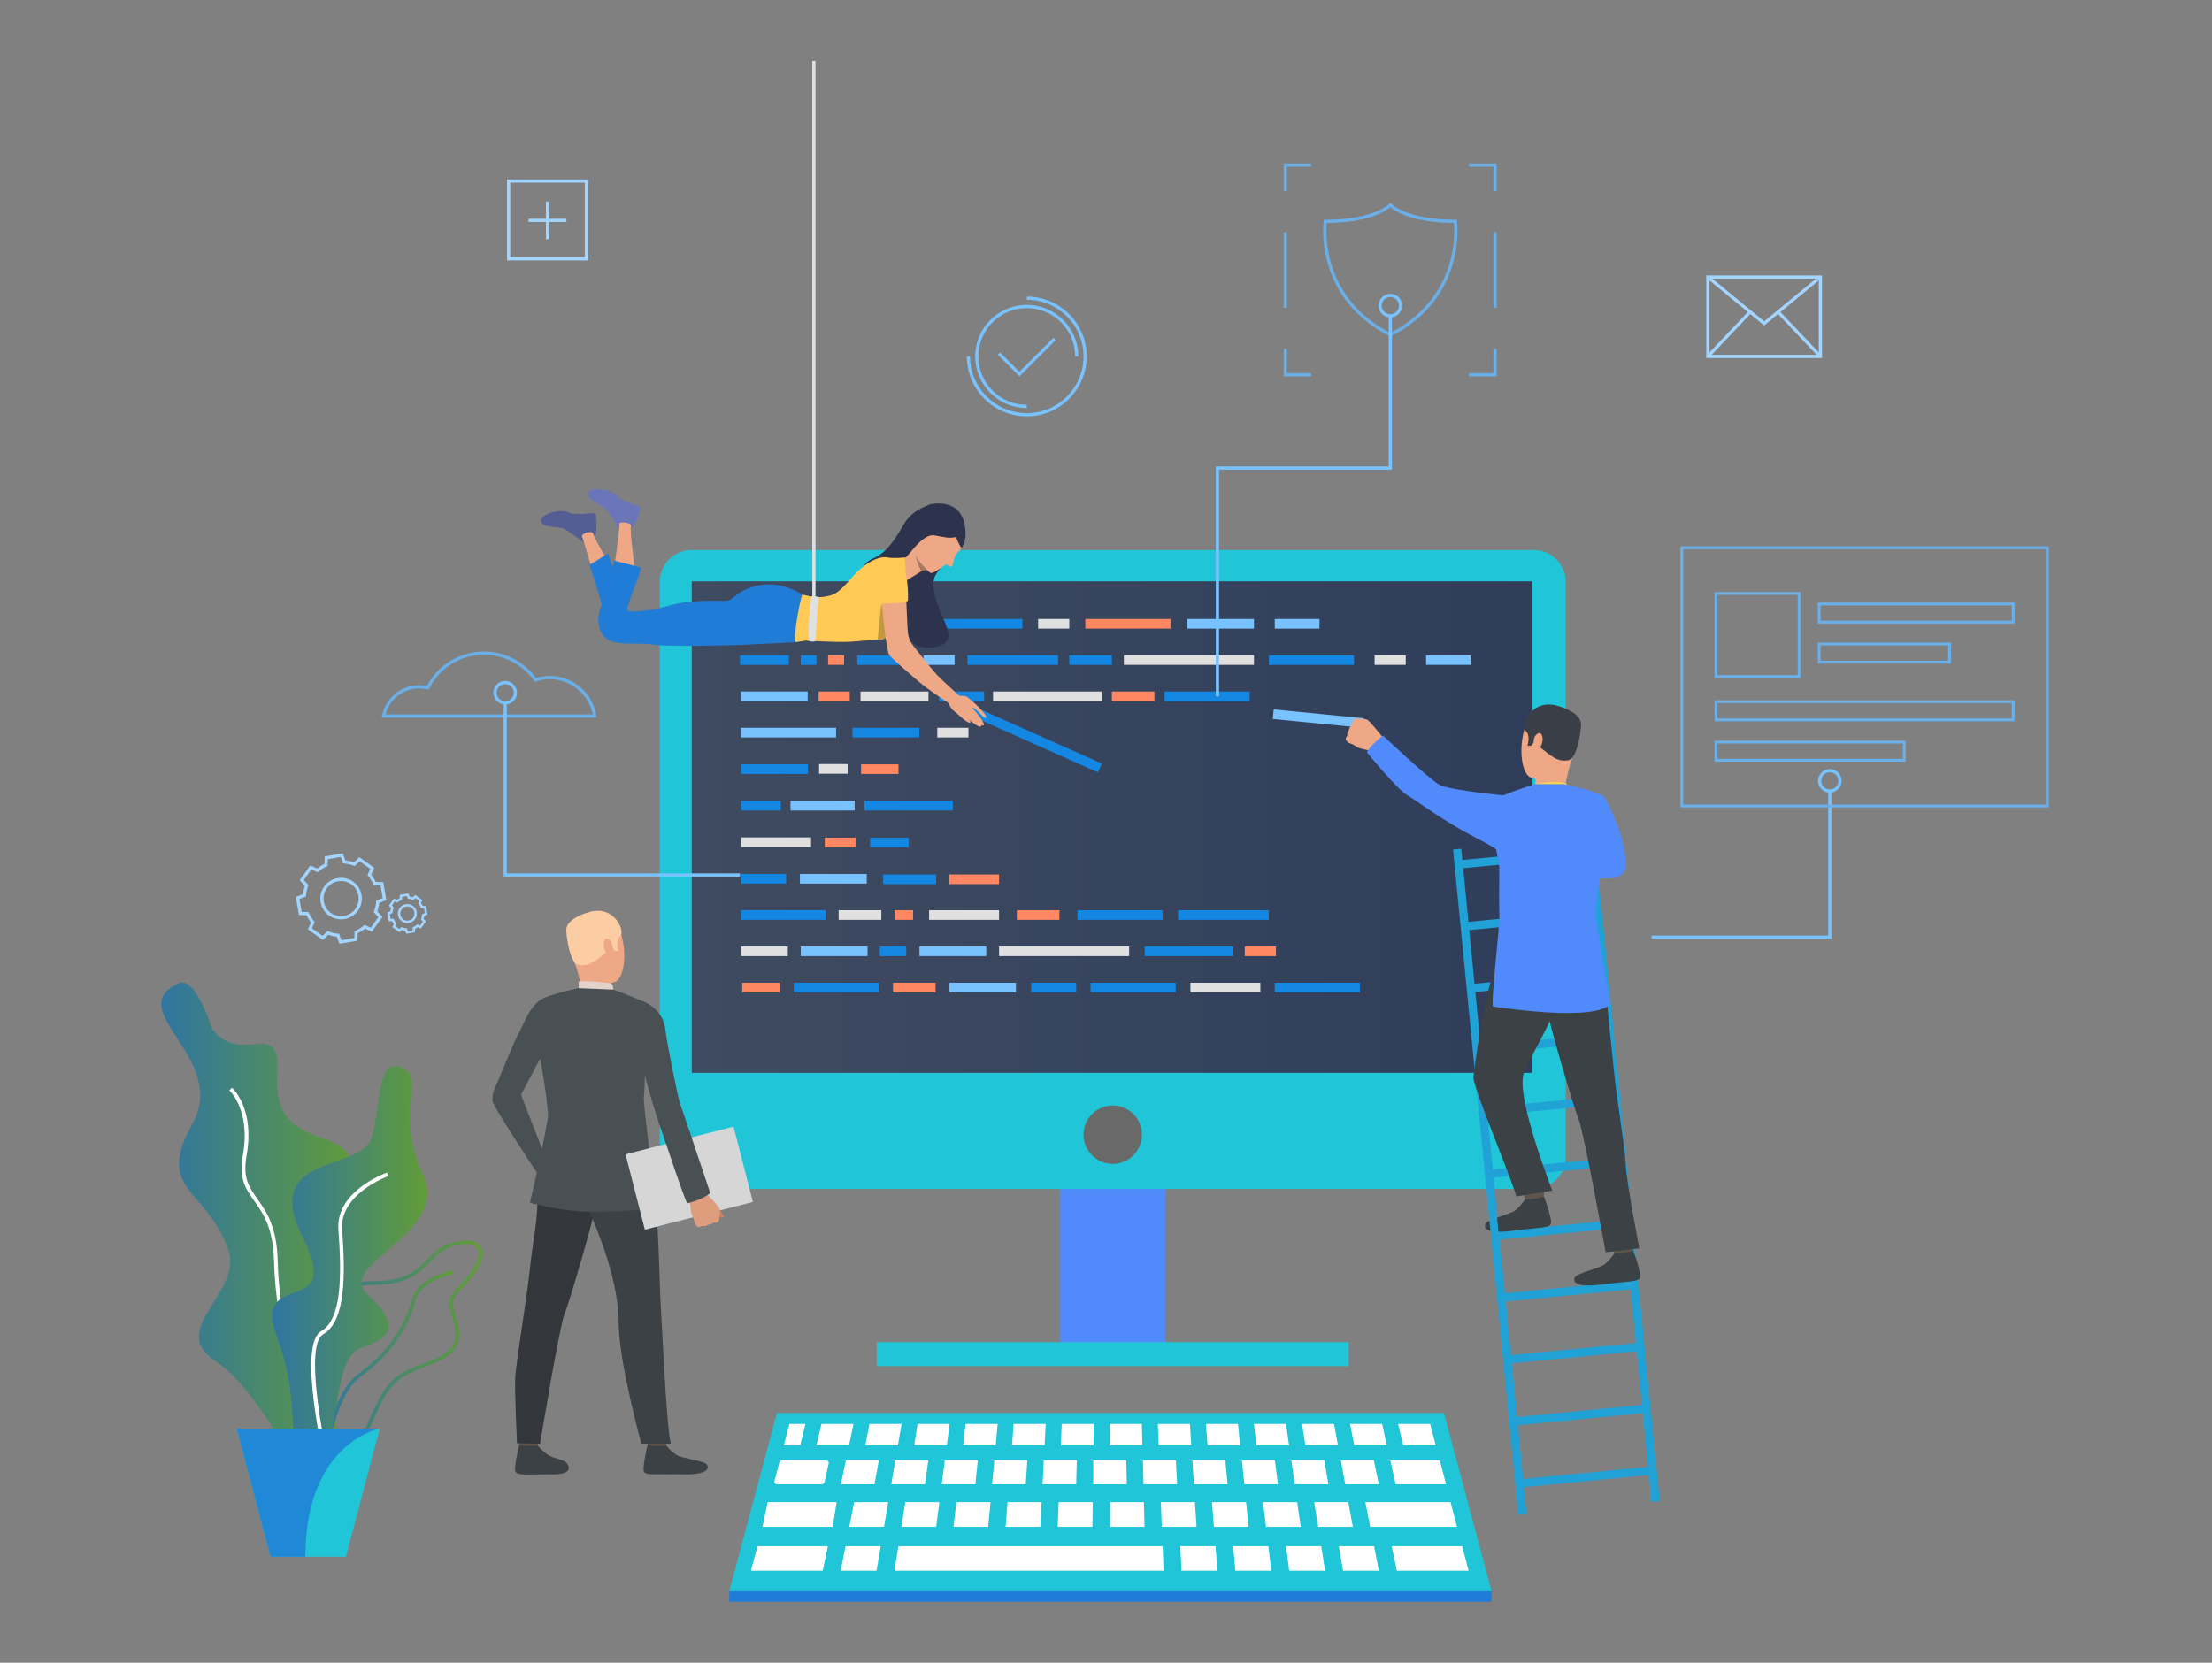 <?xml version="1.0" encoding="UTF-8" standalone="no"?>
<!DOCTYPE svg PUBLIC "-//W3C//DTD SVG 1.1//EN" "http://www.w3.org/Graphics/SVG/1.1/DTD/svg11.dtd">
<svg width="100%" height="100%" viewBox="0 0 665 500" version="1.1" xmlns="http://www.w3.org/2000/svg" xmlns:xlink="http://www.w3.org/1999/xlink" xml:space="preserve" xmlns:serif="http://www.serif.com/" style="fill-rule:evenodd;clip-rule:evenodd;stroke-linejoin:round;stroke-miterlimit:2;">
    <rect x="0" y="0" width="665" height="500" fill="#808080" stroke="none"/>
    <g>
        <path d="M53.652,295.669C58.735,293.237 63.794,309.419 63.794,309.419C72.434,320.835 84.507,305.647 83.327,322.713C81.261,352.574 117.699,332.103 100.888,363.279C84.077,394.456 115.731,380.908 105.285,406.046C94.838,431.185 108.378,461.167 92.66,448.847C92.66,448.847 78.819,418.495 64.545,409.104C50.272,399.715 73.097,388.573 68.631,375.818C62.144,357.293 46.516,358.021 57.784,338.113C69.053,318.206 36.374,303.932 53.652,295.669Z" style="fill:url(#_Linear1);"/>
        <path d="M97.637,437.424C90.823,432.633 82.85,399.239 82.374,379.351C82.129,369.162 79.118,364.918 76.461,361.173C73.921,357.594 71.728,354.502 73.006,347.403C75.448,333.839 69.028,327.982 68.962,327.925L69.706,327.078C69.991,327.328 76.677,333.367 74.115,347.604C72.921,354.235 74.889,357.01 77.38,360.521C79.995,364.206 83.249,368.791 83.501,379.323C84.01,400.669 92.163,432.197 98.285,436.502L97.637,437.424Z" style="fill:white;fill-rule:nonzero;"/>
        <path d="M133.102,376.126C131.852,376.809 130.804,377.904 129.593,379.173C126.565,382.344 122.797,386.29 113.25,386.335C108.496,386.357 105.833,386.978 104.617,388.344C103.286,389.839 103.577,392.43 103.979,396.015C104.13,397.368 104.302,398.902 104.407,400.57C105.053,410.827 99.175,417.993 98.924,418.293C95.505,422.364 91.633,430.468 93.252,435.097C93.881,436.896 95.32,438.035 97.528,438.481C105.235,440.039 107.363,435.218 110.888,427.229C111.534,425.765 112.203,424.25 112.962,422.646C117.045,414.025 120.855,412.531 126.622,410.269C128.005,409.725 129.574,409.109 131.286,408.34C138.573,405.064 137.258,400.567 135.867,395.807C135.667,395.125 135.469,394.446 135.296,393.774C134.419,390.348 136.149,388.582 138.339,386.348C139.915,384.74 141.7,382.919 143.112,379.968C143.852,378.421 144.461,376.319 143.168,375.093C141.465,373.479 137.137,373.923 133.102,376.126ZM100.187,439.898C99.307,439.898 98.352,439.798 97.305,439.586C94.679,439.056 92.958,437.67 92.188,435.469C90.351,430.216 94.606,421.683 98.061,417.57C98.118,417.501 103.899,410.436 103.283,400.643C103.179,399.001 103.009,397.481 102.859,396.141C102.424,392.265 102.11,389.465 103.775,387.595C105.242,385.945 108.074,385.232 113.244,385.208C122.313,385.165 125.897,381.412 128.779,378.395C130.002,377.113 131.158,375.903 132.562,375.137C137.081,372.67 141.867,372.308 143.943,374.275C144.929,375.209 145.762,377.04 144.128,380.454C142.636,383.573 140.7,385.55 139.144,387.136C137.051,389.271 135.668,390.683 136.389,393.494C136.558,394.155 136.752,394.821 136.948,395.49C138.346,400.271 139.93,405.69 131.748,409.368C130.011,410.148 128.429,410.77 127.033,411.317C121.321,413.559 117.873,414.912 113.981,423.128C113.228,424.719 112.562,426.227 111.919,427.684C108.85,434.639 106.528,439.898 100.187,439.898Z" style="fill:url(#_Linear2);"/>
        <path d="M97.427,446.404L96.302,446.345C96.357,445.288 97.776,420.368 107.783,413.074C118.76,405.073 122.221,396.475 123.869,390.703C125.812,383.902 135.697,382.084 136.117,382.01L136.313,383.119C136.217,383.137 126.701,384.89 124.953,391.012C123.259,396.943 119.705,405.779 108.446,413.985C98.869,420.965 97.44,446.15 97.427,446.404Z" style="fill:url(#_Linear3);"/>
        <path d="M120.304,320.817C113.193,318.379 114.67,332.085 111.665,342.228C108.66,352.369 78.235,346.651 91.006,372.047C103.777,397.443 74.855,380.54 83.494,402.701C92.132,424.863 84.244,448.564 93.635,442.535C103.026,436.507 98.911,408.6 108.677,405.284C118.443,401.968 120.037,398.1 110.367,389.085C100.698,380.07 135.705,371.121 127.065,352.918C118.426,334.715 128.521,323.634 120.304,320.817Z" style="fill:url(#_Linear4);"/>
        <path d="M97.992,441.474C97.098,437.68 89.46,404.293 96.586,400.257C102.869,396.7 102.713,382.865 101.733,369.801C100.866,358.236 115.719,352.831 116.352,352.606L116.729,353.669C116.582,353.721 102.055,359.012 102.857,369.717C103.864,383.133 103.972,397.37 97.142,401.237C91.73,404.302 96.712,431.135 99.089,441.215L97.992,441.474Z" style="fill:white;fill-rule:nonzero;"/>
        <path d="M114.159,429.585L104.005,468.106L81.314,468.106L71.16,429.585L114.159,429.585Z" style="fill:rgb(32,198,215);"/>
        <path d="M114.159,429.585C114.159,429.585 91.806,433.782 91.806,468.106L81.314,468.106L71.16,429.585L114.159,429.585Z" style="fill:rgb(32,137,215);"/>
        <path d="M550.593,282.293L496.514,282.293L496.514,281.327L549.627,281.327L549.627,237.697L550.593,237.697L550.593,282.293Z" style="fill:rgb(120,194,255);fill-rule:nonzero;"/>
        <path d="M516.315,203.015L540.448,203.015L540.448,178.883L516.315,178.883L516.315,203.015ZM541.311,203.877L515.455,203.877L515.455,178.021L541.311,178.021L541.311,203.877Z" style="fill:rgb(106,175,232);fill-rule:nonzero;"/>
        <path d="M547.344,186.64L604.801,186.64L604.801,182.043L547.344,182.043L547.344,186.64ZM605.662,187.501L546.481,187.501L546.481,181.181L605.662,181.181L605.662,187.501Z" style="fill:rgb(106,175,232);fill-rule:nonzero;"/>
        <path d="M516.315,216.033L604.801,216.033L604.801,211.436L516.315,211.436L516.315,216.033ZM605.662,216.895L515.455,216.895L515.455,210.574L605.662,210.574L605.662,216.895Z" style="fill:rgb(106,175,232);fill-rule:nonzero;"/>
        <path d="M516.315,228.171L572.051,228.171L572.051,223.574L516.315,223.574L516.315,228.171ZM572.912,229.032L515.455,229.032L515.455,222.712L572.912,222.712L572.912,229.032Z" style="fill:rgb(106,175,232);fill-rule:nonzero;"/>
        <path d="M547.344,198.696L585.696,198.696L585.696,194.1L547.344,194.1L547.344,198.696ZM586.558,199.558L546.481,199.558L546.481,193.238L586.558,193.238L586.558,199.558Z" style="fill:rgb(106,175,232);fill-rule:nonzero;"/>
        <path d="M506.046,241.916L615.071,241.916L615.071,165.138L506.046,165.138L506.046,241.916ZM615.933,242.777L505.185,242.777L505.185,164.276L615.933,164.276L615.933,242.777Z" style="fill:rgb(106,175,232);fill-rule:nonzero;"/>
        <path d="M550.11,232.22C548.687,232.22 547.529,233.377 547.529,234.801C547.529,236.224 548.687,237.381 550.11,237.381C551.533,237.381 552.69,236.224 552.69,234.801C552.69,233.377 551.533,232.22 550.11,232.22ZM550.11,238.347C548.155,238.347 546.563,236.756 546.563,234.801C546.563,232.845 548.155,231.254 550.11,231.254C552.065,231.254 553.656,232.845 553.656,234.801C553.656,236.756 552.065,238.347 550.11,238.347Z" style="fill:rgb(120,194,255);fill-rule:nonzero;"/>
        <path d="M115.929,214.826L178.204,214.826C176.991,208.746 171.53,204.228 165.275,204.228C163.855,204.228 162.459,204.453 161.122,204.897L160.782,205.01L160.575,204.717C157.12,199.814 151.485,196.887 145.502,196.887C138.491,196.887 132.181,200.78 129.035,207.046L128.862,207.391L128.487,207.298C127.683,207.1 126.852,206.999 126.017,206.999C121.243,206.999 117.091,210.256 115.929,214.826ZM179.344,215.792L114.739,215.792L114.851,215.217C115.889,209.895 120.584,206.033 126.017,206.033C126.801,206.033 127.583,206.114 128.345,206.275C131.711,199.878 138.25,195.921 145.502,195.921C151.681,195.921 157.506,198.887 161.157,203.873C162.489,203.468 163.872,203.263 165.275,203.263C172.306,203.263 178.186,208.298 179.257,215.235L179.344,215.792Z" style="fill:rgb(106,175,232);fill-rule:nonzero;"/>
        <path d="M434.09,424.91L233.579,424.91L219.238,478.508L448.431,478.508L434.09,424.91Z" style="fill:rgb(32,198,215);"/>
        <path d="M235.158,439.145L248.278,439.145C248.826,439.145 249.239,439.57 249.137,440.03L247.867,445.737C247.788,446.09 247.427,446.345 247.007,446.345L233.663,446.345C233.103,446.345 232.687,445.902 232.81,445.436L234.304,439.729C234.394,439.387 234.749,439.145 235.158,439.145Z" style="fill:white;fill-rule:nonzero;"/>
        <path d="M254.293,439.145L264.212,439.145L262.892,446.345L252.785,446.345L254.293,439.145Z" style="fill:white;fill-rule:nonzero;"/>
        <path d="M269.171,439.145L279.089,439.145L278.051,446.345L267.943,446.354L269.171,439.145Z" style="fill:white;fill-rule:nonzero;"/>
        <path d="M284.048,439.145L293.966,439.145L293.212,446.345L283.105,446.345L284.048,439.145Z" style="fill:white;fill-rule:nonzero;"/>
        <path d="M298.925,439.145L308.844,439.145L308.372,446.345L298.265,446.345L298.925,439.145Z" style="fill:white;fill-rule:nonzero;"/>
        <path d="M313.802,439.145L323.721,439.145L323.532,446.345L313.425,446.354L313.802,439.145Z" style="fill:white;fill-rule:nonzero;"/>
        <path d="M432.854,439.145L417.977,439.145L419.579,446.345L434.739,446.345L432.854,439.145Z" style="fill:white;fill-rule:nonzero;"/>
        <path d="M413.018,439.145L403.099,439.145L404.419,446.345L414.526,446.345L413.018,439.145Z" style="fill:white;fill-rule:nonzero;"/>
        <path d="M398.14,439.145L388.223,439.145L389.26,446.345L399.367,446.354L398.14,439.145Z" style="fill:white;fill-rule:nonzero;"/>
        <path d="M383.264,439.145L373.345,439.145L374.099,446.345L384.206,446.345L383.264,439.145Z" style="fill:white;fill-rule:nonzero;"/>
        <path d="M368.386,439.145L358.468,439.145L358.939,446.345L369.045,446.345L368.386,439.145Z" style="fill:white;fill-rule:nonzero;"/>
        <path d="M353.508,439.145L343.59,439.145L343.778,446.345L353.886,446.354L353.508,439.145Z" style="fill:white;fill-rule:nonzero;"/>
        <path d="M328.68,439.145L338.598,439.145L338.763,446.345L328.68,446.345L328.68,439.145Z" style="fill:white;fill-rule:nonzero;"/>
        <path d="M230.794,451.709L251.519,451.709L250.339,459.136L229.221,459.136L230.794,451.709Z" style="fill:white;fill-rule:nonzero;"/>
        <path d="M436.09,451.709L410.472,451.709L411.931,459.136L438.035,459.136L436.09,451.709Z" style="fill:white;fill-rule:nonzero;"/>
        <path d="M405.348,451.709L395.101,451.709L396.268,459.136L406.71,459.136L405.348,451.709Z" style="fill:white;fill-rule:nonzero;"/>
        <path d="M389.978,451.709L379.729,451.709L380.605,459.136L391.047,459.136L389.978,451.709Z" style="fill:white;fill-rule:nonzero;"/>
        <path d="M374.606,451.709L364.358,451.709L364.942,459.136L375.384,459.136L374.606,451.709Z" style="fill:white;fill-rule:nonzero;"/>
        <path d="M359.235,451.709L348.988,451.709L349.28,459.136L359.722,459.136L359.235,451.709Z" style="fill:white;fill-rule:nonzero;"/>
        <path d="M227.698,464.947L248.886,464.947L247.34,472.324L225.766,472.324L227.698,464.947Z" style="fill:white;fill-rule:nonzero;"/>
        <path d="M254.183,464.947L264.777,464.947L263.521,472.324L252.734,472.324L254.183,464.947Z" style="fill:white;fill-rule:nonzero;"/>
        <path d="M270.075,464.947L349.523,464.947L349.819,472.324L268.915,472.324L270.075,464.947Z" style="fill:white;fill-rule:nonzero;"/>
        <path d="M354.827,464.947L365.421,464.947L366.001,472.324L355.214,472.324L354.827,464.947Z" style="fill:white;fill-rule:nonzero;"/>
        <path d="M370.718,464.947L381.312,464.947L382.182,472.324L371.394,472.324L370.718,464.947Z" style="fill:white;fill-rule:nonzero;"/>
        <path d="M386.609,464.947L397.203,464.947L398.362,472.324L387.576,472.324L386.609,464.947Z" style="fill:white;fill-rule:nonzero;"/>
        <path d="M402.5,464.947L413.094,464.947L414.544,472.324L403.756,472.324L402.5,464.947Z" style="fill:white;fill-rule:nonzero;"/>
        <path d="M418.392,464.947L439.579,464.947L441.512,472.324L419.937,472.324L418.392,464.947Z" style="fill:white;fill-rule:nonzero;"/>
        <path d="M343.886,451.709L333.722,451.709L333.722,459.136L344.081,459.136L343.886,451.709Z" style="fill:white;fill-rule:nonzero;"/>
        <path d="M328.515,451.709L318.268,451.709L317.976,459.136L328.417,459.136L328.515,451.709Z" style="fill:white;fill-rule:nonzero;"/>
        <path d="M313.144,451.709L302.897,451.709L302.313,459.136L312.755,459.136L313.144,451.709Z" style="fill:white;fill-rule:nonzero;"/>
        <path d="M297.773,451.709L287.526,451.709L286.65,459.136L297.092,459.136L297.773,451.709Z" style="fill:white;fill-rule:nonzero;"/>
        <path d="M282.402,451.709L272.155,451.709L270.988,459.136L281.43,459.136L282.402,451.709Z" style="fill:white;fill-rule:nonzero;"/>
        <path d="M267.032,451.709L256.784,451.709L255.325,459.136L265.767,459.136L267.032,451.709Z" style="fill:white;fill-rule:nonzero;"/>
        <path d="M235.642,434.62L237.326,428.192L242.142,428.192L240.57,434.62L235.642,434.62Z" style="fill:white;fill-rule:nonzero;"/>
        <path d="M246.958,428.192L256.588,428.192L255.242,434.62L245.442,434.62L246.958,428.192Z" style="fill:white;fill-rule:nonzero;"/>
        <path d="M261.403,428.192L271.036,428.192L269.941,434.62L260.14,434.62L261.403,428.192Z" style="fill:white;fill-rule:nonzero;"/>
        <path d="M275.851,428.192L285.482,428.192L284.641,434.62L274.841,434.62L275.851,428.192Z" style="fill:white;fill-rule:nonzero;"/>
        <path d="M290.298,428.192L299.93,428.192L299.34,434.62L289.54,434.62L290.298,428.192Z" style="fill:white;fill-rule:nonzero;"/>
        <path d="M304.745,428.192L314.376,428.192L314.039,434.62L304.24,434.62L304.745,428.192Z" style="fill:white;fill-rule:nonzero;"/>
        <path d="M319.191,428.192L328.823,428.192L328.739,434.62L318.939,434.62L319.191,428.192Z" style="fill:white;fill-rule:nonzero;"/>
        <path d="M333.639,428.192L343.27,428.192L343.438,434.62L333.639,434.62L333.639,428.192Z" style="fill:white;fill-rule:nonzero;"/>
        <path d="M348.085,428.192L357.718,428.192L358.138,434.62L348.339,434.62L348.085,428.192Z" style="fill:white;fill-rule:nonzero;"/>
        <path d="M362.532,428.192L372.164,428.192L372.838,434.62L363.038,434.62L362.532,428.192Z" style="fill:white;fill-rule:nonzero;"/>
        <path d="M376.979,428.192L386.61,428.192L387.536,434.62L377.738,434.62L376.979,428.192Z" style="fill:white;fill-rule:nonzero;"/>
        <path d="M391.427,428.192L401.058,428.192L402.236,434.62L392.437,434.62L391.427,428.192Z" style="fill:white;fill-rule:nonzero;"/>
        <path d="M405.873,428.192L415.505,428.192L416.936,434.62L407.137,434.62L405.873,428.192Z" style="fill:white;fill-rule:nonzero;"/>
        <path d="M420.32,428.192L429.951,428.192L431.636,434.62L421.835,434.62L420.32,428.192Z" style="fill:white;fill-rule:nonzero;"/>
        <rect x="219.238" y="478.508" width="229.193" height="3.163" style="fill:rgb(32,124,215);"/>
        <rect x="318.749" y="311.393" width="31.543" height="95.805" style="fill:rgb(81,138,250);fill-rule:nonzero;"/>
        <path d="M207.922,357.543L461.119,357.543C466.413,357.543 470.706,353.251 470.706,347.956L470.706,174.987C470.706,169.692 466.413,165.4 461.119,165.4L207.922,165.4C202.627,165.4 198.335,169.692 198.335,174.987L198.335,347.956C198.335,353.251 202.627,357.543 207.922,357.543Z" style="fill:rgb(32,198,215);"/>
        <rect x="207.963" y="174.811" width="252.632" height="147.807" style="fill:url(#_Linear5);"/>
        <path d="M325.735,341.21C325.735,346.063 329.668,349.997 334.521,349.997C339.373,349.997 343.307,346.063 343.307,341.21C343.307,336.358 339.373,332.425 334.521,332.425C329.668,332.425 325.735,336.358 325.735,341.21Z" style="fill:rgb(105,105,105);fill-rule:nonzero;"/>
        <rect x="263.567" y="403.582" width="141.906" height="7.232" style="fill:rgb(32,198,215);"/>
        <path d="M398.853,67.049C398.563,70.12 397.598,89.58 417.977,100.125C438.355,89.58 437.39,70.12 437.101,67.049C424.443,66.971 419.294,63.445 417.977,62.327C416.66,63.445 411.51,66.971 398.853,67.049ZM417.977,101.211L417.757,101.098C394.831,89.394 397.91,66.725 397.943,66.498L398.005,66.085L398.421,66.085C412.997,66.085 417.578,61.387 417.623,61.34L417.979,60.962L418.331,61.341C418.374,61.387 422.956,66.085 437.531,66.085L437.948,66.085L438.01,66.498C438.044,66.725 441.122,89.394 418.195,101.098L417.977,101.211Z" style="fill:rgb(106,175,232);fill-rule:nonzero;"/>
        <rect x="222.483" y="186.128" width="28.294" height="2.897" style="fill:rgb(224,224,224);fill-rule:nonzero;"/>
        <rect x="258.696" y="207.943" width="20.429" height="2.897" style="fill:rgb(224,224,224);fill-rule:nonzero;"/>
        <rect x="282.307" y="207.943" width="13.556" height="2.897" style="fill:rgb(20,135,227);fill-rule:nonzero;"/>
        <rect x="310.003" y="295.523" width="13.556" height="2.898" style="fill:rgb(20,135,227);fill-rule:nonzero;"/>
        <rect x="222.804" y="262.802" width="13.556" height="2.896" style="fill:rgb(20,135,227);fill-rule:nonzero;"/>
        <rect x="298.542" y="207.943" width="32.73" height="2.897" style="fill:rgb(224,224,224);fill-rule:nonzero;"/>
        <rect x="222.804" y="251.814" width="21.032" height="2.896" style="fill:rgb(224,224,224);fill-rule:nonzero;"/>
        <rect x="279.317" y="273.709" width="21.032" height="2.897" style="fill:rgb(224,224,224);fill-rule:nonzero;"/>
        <rect x="357.877" y="295.523" width="21.032" height="2.898" style="fill:rgb(224,224,224);fill-rule:nonzero;"/>
        <rect x="252.122" y="273.709" width="12.839" height="2.897" style="fill:rgb(224,224,224);fill-rule:nonzero;"/>
        <rect x="222.804" y="273.709" width="25.438" height="2.897" style="fill:rgb(20,135,227);fill-rule:nonzero;"/>
        <rect x="222.804" y="284.616" width="14.03" height="2.898" style="fill:rgb(224,224,224);fill-rule:nonzero;"/>
        <rect x="256.282" y="186.128" width="20.086" height="2.897" style="fill:rgb(120,194,255);fill-rule:nonzero;"/>
        <rect x="256.282" y="218.85" width="20.086" height="2.898" style="fill:rgb(20,135,227);fill-rule:nonzero;"/>
        <rect x="246.239" y="229.758" width="8.582" height="2.897" style="fill:rgb(224,224,224);fill-rule:nonzero;"/>
        <rect x="237.657" y="240.826" width="19.276" height="2.897" style="fill:rgb(120,194,255);fill-rule:nonzero;"/>
        <rect x="259.846" y="240.826" width="26.613" height="2.897" style="fill:rgb(20,135,227);fill-rule:nonzero;"/>
        <rect x="344.123" y="284.616" width="26.611" height="2.898" style="fill:rgb(20,135,227);fill-rule:nonzero;"/>
        <rect x="222.804" y="229.838" width="20.086" height="2.897" style="fill:rgb(20,135,227);fill-rule:nonzero;"/>
        <rect x="222.804" y="240.826" width="11.918" height="2.897" style="fill:rgb(20,135,227);fill-rule:nonzero;"/>
        <rect x="258.867" y="229.838" width="11.244" height="2.897" style="fill:rgb(255,135,97);fill-rule:nonzero;"/>
        <rect x="223.141" y="295.523" width="11.244" height="2.898" style="fill:rgb(255,135,97);fill-rule:nonzero;"/>
        <rect x="222.724" y="207.943" width="20.086" height="2.897" style="fill:rgb(120,194,255);fill-rule:nonzero;"/>
        <rect x="240.487" y="262.802" width="20.086" height="2.896" style="fill:rgb(120,194,255);fill-rule:nonzero;"/>
        <rect x="240.734" y="284.616" width="20.086" height="2.898" style="fill:rgb(120,194,255);fill-rule:nonzero;"/>
        <rect x="276.416" y="284.616" width="20.086" height="2.898" style="fill:rgb(120,194,255);fill-rule:nonzero;"/>
        <rect x="222.724" y="218.85" width="28.632" height="2.898" style="fill:rgb(120,194,255);fill-rule:nonzero;"/>
        <rect x="356.897" y="186.128" width="20.086" height="2.897" style="fill:rgb(120,194,255);fill-rule:nonzero;"/>
        <rect x="285.343" y="295.523" width="20.087" height="2.898" style="fill:rgb(120,194,255);fill-rule:nonzero;"/>
        <rect x="383.232" y="186.128" width="13.446" height="2.897" style="fill:rgb(120,194,255);fill-rule:nonzero;"/>
        <rect x="428.723" y="197.036" width="13.445" height="2.896" style="fill:rgb(120,194,255);fill-rule:nonzero;"/>
        <rect x="281.775" y="186.128" width="25.591" height="2.897" style="fill:rgb(20,135,227);fill-rule:nonzero;"/>
        <rect x="383.232" y="295.523" width="25.591" height="2.898" style="fill:rgb(20,135,227);fill-rule:nonzero;"/>
        <rect x="238.63" y="295.523" width="25.59" height="2.898" style="fill:rgb(20,135,227);fill-rule:nonzero;"/>
        <rect x="381.484" y="197.036" width="25.59" height="2.896" style="fill:rgb(20,135,227);fill-rule:nonzero;"/>
        <rect x="350.099" y="207.943" width="25.59" height="2.897" style="fill:rgb(20,135,227);fill-rule:nonzero;"/>
        <rect x="327.862" y="295.523" width="25.59" height="2.898" style="fill:rgb(20,135,227);fill-rule:nonzero;"/>
        <rect x="323.924" y="273.709" width="25.591" height="2.897" style="fill:rgb(20,135,227);fill-rule:nonzero;"/>
        <rect x="268.98" y="273.709" width="5.517" height="2.897" style="fill:rgb(255,135,97);fill-rule:nonzero;"/>
        <path d="M409.689,218.865L382.64,216.204L382.923,213.32L409.973,215.981L409.689,218.865Z" style="fill:rgb(120,194,255);fill-rule:nonzero;"/>
        <rect x="326.293" y="186.128" width="25.59" height="2.897" style="fill:rgb(255,135,97);fill-rule:nonzero;"/>
        <path d="M330.077,232.25L290.442,214.577L291.626,211.933L331.26,229.605L330.077,232.25Z" style="fill:rgb(20,135,227);fill-rule:nonzero;"/>
        <rect x="285.343" y="262.963" width="15.006" height="2.896" style="fill:rgb(255,135,97);fill-rule:nonzero;"/>
        <rect x="312.098" y="186.128" width="9.366" height="2.897" style="fill:rgb(224,224,224);fill-rule:nonzero;"/>
        <rect x="281.775" y="218.85" width="9.368" height="2.898" style="fill:rgb(224,224,224);fill-rule:nonzero;"/>
        <rect x="413.246" y="197.036" width="9.367" height="2.896" style="fill:rgb(224,224,224);fill-rule:nonzero;"/>
        <rect x="222.483" y="197.036" width="14.654" height="2.896" style="fill:rgb(20,135,227);fill-rule:nonzero;"/>
        <rect x="261.583" y="251.895" width="11.57" height="2.896" style="fill:rgb(20,135,227);fill-rule:nonzero;"/>
        <rect x="240.734" y="197.036" width="4.732" height="2.896" style="fill:rgb(20,135,227);fill-rule:nonzero;"/>
        <rect x="337.873" y="197.036" width="39.11" height="2.896" style="fill:rgb(224,224,224);fill-rule:nonzero;"/>
        <rect x="300.349" y="284.616" width="39.109" height="2.898" style="fill:rgb(224,224,224);fill-rule:nonzero;"/>
        <rect x="248.942" y="197.036" width="4.829" height="2.896" style="fill:rgb(255,135,97);fill-rule:nonzero;"/>
        <rect x="321.464" y="197.036" width="12.797" height="2.896" style="fill:rgb(20,135,227);fill-rule:nonzero;"/>
        <rect x="334.261" y="207.943" width="12.795" height="2.897" style="fill:rgb(255,135,97);fill-rule:nonzero;"/>
        <rect x="305.7" y="273.709" width="12.795" height="2.897" style="fill:rgb(255,135,97);fill-rule:nonzero;"/>
        <rect x="268.465" y="295.523" width="12.796" height="2.898" style="fill:rgb(255,135,97);fill-rule:nonzero;"/>
        <rect x="290.853" y="197.036" width="27.224" height="2.896" style="fill:rgb(20,135,227);fill-rule:nonzero;"/>
        <rect x="354.198" y="273.709" width="27.225" height="2.897" style="fill:rgb(20,135,227);fill-rule:nonzero;"/>
        <rect x="265.512" y="262.963" width="15.905" height="2.896" style="fill:rgb(20,135,227);fill-rule:nonzero;"/>
        <rect x="264.489" y="284.616" width="7.953" height="2.898" style="fill:rgb(20,135,227);fill-rule:nonzero;"/>
        <rect x="277.623" y="197.036" width="9.367" height="2.896" style="fill:rgb(120,194,255);fill-rule:nonzero;"/>
        <rect x="374.226" y="284.616" width="9.366" height="2.898" style="fill:rgb(255,135,97);fill-rule:nonzero;"/>
        <rect x="246.094" y="207.943" width="9.366" height="2.897" style="fill:rgb(255,135,97);fill-rule:nonzero;"/>
        <rect x="247.961" y="251.895" width="9.367" height="2.896" style="fill:rgb(255,135,97);fill-rule:nonzero;"/>
        <rect x="257.73" y="197.036" width="16.32" height="2.896" style="fill:rgb(20,135,227);fill-rule:nonzero;"/>
        <path d="M222.483,263.594L151.397,263.594L151.397,211.363L152.363,211.363L152.363,262.629L222.483,262.629L222.483,263.594Z" style="fill:rgb(120,194,255);fill-rule:nonzero;"/>
        <path d="M366.484,209.391L365.519,209.391L365.519,140.261L417.494,140.261L417.494,94.967L418.46,94.967L418.46,141.227L366.484,141.227L366.484,209.391Z" style="fill:rgb(120,194,255);fill-rule:nonzero;"/>
        <path d="M218.897,306.826C218.894,306.824 218.89,306.823 218.885,306.824C218.937,306.848 218.944,306.85 218.897,306.826Z" style="fill:rgb(50,54,87);fill-rule:nonzero;"/>
        <path d="M449.933,113.168L441.646,113.168L441.646,112.203L448.968,112.203L448.968,104.889L449.933,104.889L449.933,113.168Z" style="fill:rgb(106,175,232);fill-rule:nonzero;"/>
        <path d="M394.213,113.168L385.927,113.168L385.927,104.889L386.892,104.889L386.892,112.203L394.213,112.203L394.213,113.168Z" style="fill:rgb(106,175,232);fill-rule:nonzero;"/>
        <path d="M386.896,57.452L385.93,57.452L385.93,49.165L394.21,49.165L394.21,50.131L386.896,50.131L386.896,57.452Z" style="fill:rgb(106,175,232);fill-rule:nonzero;"/>
        <path d="M449.933,57.449L448.968,57.449L448.968,50.135L441.646,50.135L441.646,49.169L449.933,49.169L449.933,57.449Z" style="fill:rgb(106,175,232);fill-rule:nonzero;"/>
        <rect x="448.968" y="69.822" width="0.965" height="22.694" style="fill:rgb(106,175,232);fill-rule:nonzero;"/>
        <rect x="385.927" y="69.822" width="0.965" height="22.694" style="fill:rgb(106,175,232);fill-rule:nonzero;"/>
        <path d="M151.88,205.719C150.457,205.719 149.299,206.876 149.299,208.299C149.299,209.723 150.457,210.88 151.88,210.88C153.303,210.88 154.46,209.723 154.46,208.299C154.46,206.876 153.303,205.719 151.88,205.719ZM151.88,211.846C149.924,211.846 148.333,210.255 148.333,208.299C148.333,206.344 149.924,204.752 151.88,204.752C153.835,204.752 155.426,206.344 155.426,208.299C155.426,210.255 153.835,211.846 151.88,211.846Z" style="fill:rgb(120,194,255);fill-rule:nonzero;"/>
        <path d="M417.977,89.323C416.553,89.323 415.396,90.48 415.396,91.904C415.396,93.327 416.553,94.484 417.977,94.484C419.399,94.484 420.557,93.327 420.557,91.904C420.557,90.48 419.399,89.323 417.977,89.323ZM417.977,95.45C416.021,95.45 414.43,93.859 414.43,91.904C414.43,89.948 416.021,88.357 417.977,88.357C419.932,88.357 421.522,89.948 421.522,91.904C421.522,93.859 419.932,95.45 417.977,95.45Z" style="fill:rgb(120,194,255);fill-rule:nonzero;"/>
        <path d="M153.394,77.339L175.808,77.339L175.808,54.925L153.394,54.925L153.394,77.339ZM176.773,78.305L152.428,78.305L152.428,53.959L176.773,53.959L176.773,78.305Z" style="fill:rgb(161,212,255);fill-rule:nonzero;"/>
        <rect x="164.118" y="60.595" width="0.965" height="11.347" style="fill:rgb(161,212,255);fill-rule:nonzero;"/>
        <rect x="158.927" y="65.786" width="11.347" height="0.965" style="fill:rgb(161,212,255);fill-rule:nonzero;"/>
        <path d="M513.931,106.705L546.797,106.705L546.797,83.795L513.931,83.795L513.931,106.705ZM547.763,107.671L512.965,107.671L512.965,82.83L547.763,82.83L547.763,107.671Z" style="fill:rgb(161,212,255);fill-rule:nonzero;"/>
        <path d="M530.363,97.876L513.14,83.686L513.754,82.94L530.363,96.625L546.973,82.94L547.586,83.686L530.363,97.876Z" style="fill:rgb(161,212,255);fill-rule:nonzero;"/>
        <path d="M546.93,107.521L534.439,94.353L535.141,93.688L547.631,106.856L546.93,107.521Z" style="fill:rgb(161,212,255);fill-rule:nonzero;"/>
        <path d="M513.797,107.521L513.097,106.856L525.586,93.688L526.286,94.353L513.797,107.521Z" style="fill:rgb(161,212,255);fill-rule:nonzero;"/>
        <path d="M122.468,272.579C121.799,272.579 121.141,272.892 120.724,273.477C120.393,273.941 120.263,274.508 120.358,275.07C120.453,275.633 120.761,276.126 121.226,276.457L121.227,276.457C121.691,276.787 122.259,276.918 122.82,276.823C123.383,276.728 123.876,276.42 124.206,275.955C124.89,274.994 124.665,273.658 123.704,272.975C123.33,272.707 122.897,272.579 122.468,272.579ZM122.459,277.578C121.87,277.578 121.296,277.395 120.806,277.047L120.807,277.047C119.521,276.133 119.219,274.342 120.134,273.057C121.049,271.771 122.839,271.47 124.124,272.385C125.41,273.299 125.711,275.09 124.797,276.375C124.354,276.997 123.694,277.41 122.941,277.537C122.78,277.564 122.619,277.578 122.459,277.578ZM120.668,278.781L120.88,278.862C121.265,279.01 121.668,279.103 122.081,279.138L122.307,279.158L122.617,279.969L124.042,279.728L124.07,278.86L124.278,278.768C124.656,278.6 125.007,278.379 125.321,278.114L125.495,277.969L126.287,278.323L127.125,277.145L126.531,276.512L126.612,276.3C126.759,275.916 126.852,275.512 126.887,275.101L126.907,274.874L127.718,274.563L127.478,273.139L126.609,273.111L126.518,272.904C126.349,272.526 126.129,272.174 125.865,271.86L125.719,271.687L126.072,270.894L124.894,270.057L124.262,270.65L124.05,270.568C123.665,270.422 123.262,270.329 122.85,270.294L122.624,270.273L122.313,269.463L120.888,269.703L120.86,270.57L120.653,270.664C120.275,270.832 119.924,271.052 119.61,271.316L119.436,271.463L118.643,271.109L117.805,272.287L118.399,272.92L118.318,273.131C118.171,273.516 118.078,273.919 118.043,274.331L118.024,274.557L117.212,274.868L117.453,276.294L118.32,276.32L118.413,276.527C118.582,276.906 118.801,277.258 119.066,277.571L119.212,277.744L118.858,278.537L120.036,279.375L120.668,278.781ZM122.153,280.781L121.791,279.835C121.466,279.792 121.147,279.719 120.838,279.616L120.099,280.31L117.956,278.784L118.368,277.858C118.17,277.601 117.997,277.323 117.85,277.03L116.837,276.998L116.399,274.402L117.346,274.041C117.388,273.717 117.461,273.397 117.564,273.089L116.872,272.35L118.397,270.206L119.322,270.619C119.581,270.42 119.857,270.247 120.15,270.101L120.183,269.088L122.778,268.65L123.14,269.597C123.464,269.64 123.783,269.712 124.093,269.814L124.831,269.122L126.975,270.647L126.563,271.572C126.76,271.831 126.935,272.108 127.081,272.401L128.093,272.433L128.531,275.027L127.584,275.391C127.542,275.715 127.469,276.033 127.366,276.343L128.059,277.081L126.534,279.226L125.608,278.813C125.35,279.012 125.073,279.185 124.78,279.331L124.748,280.344L122.153,280.781Z" style="fill:rgb(161,212,255);fill-rule:nonzero;"/>
        <path d="M102.554,264.929C102.259,264.929 101.962,264.953 101.666,265.003C100.274,265.237 99.057,266 98.239,267.149C97.421,268.299 97.1,269.698 97.334,271.09C97.568,272.48 98.331,273.698 99.48,274.516C101.854,276.204 105.158,275.647 106.847,273.274C107.665,272.125 107.986,270.727 107.752,269.335C107.518,267.943 106.755,266.727 105.606,265.908C104.702,265.265 103.642,264.929 102.554,264.929ZM102.535,276.458C101.282,276.458 100.017,276.083 98.92,275.302C97.561,274.335 96.659,272.896 96.381,271.25C96.104,269.604 96.484,267.949 97.452,266.59C99.45,263.783 103.359,263.123 106.166,265.122C108.973,267.119 109.631,271.027 107.634,273.835C106.417,275.545 104.49,276.458 102.535,276.458ZM98.48,280L98.762,280.107C99.678,280.459 100.642,280.68 101.625,280.764L101.928,280.79L102.668,282.725L106.525,282.074L106.591,280.004L106.868,279.881C107.769,279.479 108.607,278.955 109.358,278.323L109.589,278.128L111.479,278.973L113.747,275.784L112.331,274.275L112.439,273.993C112.79,273.077 113.011,272.113 113.095,271.129L113.121,270.828L115.056,270.088L114.406,266.23L112.335,266.165L112.212,265.888C111.811,264.986 111.286,264.148 110.654,263.397L110.459,263.166L111.303,261.276L108.115,259.008L106.606,260.425L106.324,260.317C105.408,259.965 104.444,259.744 103.46,259.66L103.159,259.634L102.418,257.699L98.561,258.35L98.495,260.421L98.219,260.543C97.317,260.945 96.479,261.469 95.728,262.102L95.497,262.296L93.606,261.452L91.338,264.64L92.755,266.148L92.647,266.432C92.295,267.348 92.075,268.312 91.991,269.295L91.964,269.596L90.03,270.336L90.68,274.193L92.751,274.26L92.874,274.536C93.276,275.438 93.8,276.276 94.432,277.027L94.627,277.258L93.783,279.147L96.97,281.416L98.48,280ZM102.049,283.809L101.24,281.696C100.373,281.599 99.522,281.404 98.702,281.114L97.055,282.661L92.579,279.477L93.501,277.412C92.959,276.733 92.496,275.993 92.12,275.206L89.859,275.135L88.946,269.717L91.059,268.909C91.156,268.042 91.351,267.191 91.64,266.372L90.093,264.724L93.278,260.248L95.342,261.171C96.021,260.628 96.761,260.166 97.549,259.789L97.621,257.529L103.038,256.615L103.846,258.728C104.713,258.826 105.564,259.02 106.383,259.31L108.031,257.763L112.507,260.947L111.586,263.012C112.127,263.69 112.59,264.432 112.967,265.218L115.227,265.29L116.14,270.707L114.027,271.515C113.93,272.383 113.735,273.232 113.446,274.053L114.993,275.7L111.808,280.176L109.744,279.254C109.065,279.796 108.324,280.259 107.538,280.636L107.465,282.896L102.049,283.809Z" style="fill:rgb(161,212,255);fill-rule:nonzero;"/>
        <path d="M308.688,122.7C300.135,122.7 293.176,115.741 293.176,107.188C293.176,98.636 300.135,91.677 308.688,91.677C317.241,91.677 324.2,98.636 324.2,107.188L323.234,107.188C323.234,99.168 316.708,92.643 308.688,92.643C300.667,92.643 294.141,99.168 294.141,107.188C294.141,115.209 300.667,121.734 308.688,121.734L308.688,122.7ZM308.688,125.205C298.753,125.205 290.67,117.123 290.67,107.188L291.636,107.188C291.636,116.59 299.286,124.239 308.688,124.239C318.089,124.239 325.738,116.59 325.738,107.188C325.738,97.787 318.089,90.138 308.688,90.138L308.688,89.172C318.622,89.172 326.705,97.254 326.705,107.188C326.705,117.123 318.622,125.205 308.688,125.205Z" style="fill:rgb(120,194,255);fill-rule:nonzero;"/>
        <path d="M306.48,113.157L299.982,106.659L300.665,105.976L306.48,111.791L316.71,101.562L317.393,102.244L306.48,113.157Z" style="fill:rgb(120,194,255);fill-rule:nonzero;"/>
        <path d="M457.615,357.175C457.615,357.175 458.495,360.631 458.615,361.151C458.735,361.672 464.154,360.239 464.154,360.239L464.149,356.012C464.149,356.012 458.252,356.605 457.615,357.175Z" style="fill:rgb(92,84,77);fill-rule:nonzero;"/>
        <path d="M458.508,360.711C458.508,360.711 456.991,363.015 455.402,364.119C453.814,365.223 447.684,366.651 446.788,367.714C446.142,368.48 445.243,371.383 455.081,370.058C462.069,369.116 465.519,369.354 466.146,368.136C466.774,366.918 464.153,359.861 464.153,359.861C464.153,359.861 462.658,360.675 458.508,360.711Z" style="fill:rgb(60,65,69);fill-rule:nonzero;"/>
        <path d="M456.467,455.536L436.832,255.469L439.307,255.229L458.942,455.297L456.467,455.536Z" style="fill:rgb(32,162,215);fill-rule:nonzero;"/>
        <path d="M496.498,451.652L476.863,251.585L479.339,251.344L498.973,451.411L496.498,451.652Z" style="fill:rgb(32,162,215);fill-rule:nonzero;"/>
        <path d="M438.643,261.193L438.402,258.719L478.433,254.834L478.674,257.309L438.643,261.193Z" style="fill:rgb(32,162,215);fill-rule:nonzero;"/>
        <path d="M440.448,279.809L440.209,277.332L480.239,273.448L480.479,275.923L440.448,279.809Z" style="fill:rgb(32,162,215);fill-rule:nonzero;"/>
        <path d="M442.255,298.422L442.015,295.947L482.046,292.062L482.285,294.537L442.255,298.422Z" style="fill:rgb(32,162,215);fill-rule:nonzero;"/>
        <path d="M444.062,317.036L443.822,314.562L483.853,310.677L484.093,313.151L444.062,317.036Z" style="fill:rgb(32,162,215);fill-rule:nonzero;"/>
        <path d="M445.869,335.651L445.628,333.176L485.659,329.291L485.898,331.766L445.869,335.651Z" style="fill:rgb(32,162,215);fill-rule:nonzero;"/>
        <path d="M447.675,354.265L447.435,351.79L487.465,347.905L487.705,350.381L447.675,354.265Z" style="fill:rgb(32,162,215);fill-rule:nonzero;"/>
        <path d="M449.481,372.88L449.241,370.405L489.271,366.52L489.512,368.994L449.481,372.88Z" style="fill:rgb(32,162,215);fill-rule:nonzero;"/>
        <path d="M451.288,391.494L451.048,389.019L491.078,385.135L491.318,387.609L451.288,391.494Z" style="fill:rgb(32,162,215);fill-rule:nonzero;"/>
        <path d="M453.094,410.107L452.854,407.633L492.885,403.748L493.124,406.223L453.094,410.107Z" style="fill:rgb(32,162,215);fill-rule:nonzero;"/>
        <path d="M454.901,428.723L454.66,426.248L494.69,422.363L494.932,424.838L454.901,428.723Z" style="fill:rgb(32,162,215);fill-rule:nonzero;"/>
        <path d="M456.707,447.337L456.467,444.861L496.498,440.978L496.738,443.452L456.707,447.337Z" style="fill:rgb(32,162,215);fill-rule:nonzero;"/>
        <path d="M450.932,284.41C450.932,284.41 446.988,299.053 445.948,304.287C445.043,308.848 443.221,320.993 442.962,323.881C442.703,326.769 454.602,354.721 455.84,359.77L466.681,358.029C466.681,358.029 455.243,328.937 458.227,322.473C462.664,312.857 463.242,313.147 466.737,305.228C470.232,297.307 478.236,297.119 480.385,282.424C480.385,282.424 453.841,279.75 450.932,284.41Z" style="fill:rgb(60,65,69);fill-rule:nonzero;"/>
        <path d="M470.208,213.268C470.208,213.268 463.01,210.58 459.69,216.059C456.372,221.539 456.691,232.509 460.32,233.857C463.948,235.207 469.399,234.501 471.257,231.072C473.115,227.644 474.791,222.687 474.711,219.374C474.63,216.062 472.099,214.225 470.208,213.268Z" style="fill:rgb(238,168,134);fill-rule:nonzero;"/>
        <path d="M461.528,233.521C461.528,233.521 461.819,235.408 461.339,236.337C460.857,237.267 470.393,237.292 470.393,237.292C470.393,237.292 471.167,232.235 472.635,227.964C474.102,223.692 461.528,233.521 461.528,233.521Z" style="fill:rgb(238,168,134);fill-rule:nonzero;"/>
        <path d="M472.635,227.964C472.635,227.964 471.977,229.049 469.29,228.628C466.604,228.207 463.326,224.633 462.205,224.241C461.084,223.848 461.073,223.189 461.073,223.189L460.37,224.215L459.18,224.29C459.18,224.29 460.266,221.093 458.627,219.79C456.987,218.486 460.328,209.442 468.943,212.453C468.943,212.453 475.56,214.277 475.319,218.04C475.078,221.803 474.115,226.089 472.635,227.964Z" style="fill:rgb(58,63,71);fill-rule:nonzero;"/>
        <path d="M461.251,221.821C461.401,221.189 463.007,219.386 463.621,221.317C464.236,223.248 462.692,225.846 461.832,225.624C460.972,225.401 460.869,223.421 461.251,221.821Z" style="fill:rgb(238,168,134);fill-rule:nonzero;"/>
        <path d="M488.706,261.044C488.627,261.988 487.549,263.01 486.814,263.515C486.343,263.838 485.778,264.033 485.173,264.054L484.745,264.068L484.744,264.068L477.264,264.323C477.264,264.323 471.703,246.35 482.135,239.495C482.457,239.527 489.431,252.381 488.706,261.044Z" style="fill:rgb(81,138,250);fill-rule:nonzero;"/>
        <path d="M466.146,368.136C465.518,369.354 462.069,369.117 455.08,370.057C453.17,370.314 451.665,370.413 450.484,370.396L450.077,366.192C452.121,365.481 454.498,364.748 455.402,364.119C456.991,363.015 458.508,360.711 458.508,360.711C462.658,360.676 464.154,359.861 464.154,359.861C464.154,359.861 466.774,366.918 466.146,368.136Z" style="fill:rgb(60,65,69);fill-rule:nonzero;"/>
        <path d="M461.523,235.79C461.523,235.79 467.393,234.424 470.701,235.541L471.201,236.003C471.201,236.003 472.206,237.931 468.422,238.097C464.636,238.262 458.686,238.538 461.523,235.79Z" style="fill:rgb(255,210,85);fill-rule:nonzero;"/>
        <path d="M484.461,373.338C484.461,373.338 485.341,376.793 485.461,377.314C485.581,377.834 490.999,376.401 490.999,376.401L490.994,372.174C490.994,372.174 485.098,372.769 484.461,373.338Z" style="fill:rgb(92,84,77);fill-rule:nonzero;"/>
        <path d="M480.385,282.424C480.385,282.424 482.36,290.574 482.945,298.732C483.486,306.273 484.471,314.544 485.252,322.431C486.124,331.222 488.612,345.435 488.742,350.137C488.872,354.84 492.83,375.394 492.83,375.394L482.705,376.557C482.705,376.557 476.126,340.235 474.572,336.522C473.019,332.811 465.313,306.342 465.055,303.371C464.795,300.401 480.385,282.424 480.385,282.424Z" style="fill:rgb(60,65,69);fill-rule:nonzero;"/>
        <path d="M485.354,376.874C485.354,376.874 483.837,379.177 482.249,380.281C480.66,381.386 474.529,382.814 473.634,383.876C472.987,384.643 472.089,387.545 481.927,386.22C488.915,385.278 492.364,385.517 492.992,384.298C493.62,383.08 490.999,376.023 490.999,376.023C490.999,376.023 489.504,376.837 485.354,376.874Z" style="fill:rgb(60,65,69);fill-rule:nonzero;"/>
        <path d="M448.883,302.699C448.021,302.576 451.023,276.868 450.794,275.256C450.641,274.181 450.665,265.826 450.728,260.619L449.788,255.348C449.265,254.967 448.563,254.526 447.725,254.043C446.419,253.289 444.781,252.428 442.962,251.519C443.173,250.274 443.32,249.293 443.377,248.721C443.831,244.091 446.94,241.637 448.703,240.604C449.423,240.184 449.918,239.999 449.918,239.999C450.588,239.714 451.246,239.439 451.884,239.177C456.131,237.429 461.523,235.79 461.523,235.79L470.188,235.79C470.188,235.79 476.783,237.107 480.715,238.716C481.219,238.922 481.69,239.186 482.135,239.495L480.957,264.196C480.956,264.202 480.956,264.207 480.955,264.213C480.954,264.221 480.952,264.231 480.95,264.244C480.42,267.721 479.862,271.82 479.676,274.693C479.6,275.867 480.941,282.169 481.643,287.953L484.093,301.795C484.093,301.795 482.677,307.531 448.883,302.699Z" style="fill:rgb(81,138,250);fill-rule:nonzero;"/>
        <path d="M404.647,222.586C404.647,222.586 405.159,223.22 405.518,223.388C405.518,223.388 406.194,223.643 406.664,223.854C406.813,223.921 406.94,223.983 407.02,224.032C407.349,224.235 408.009,224.779 408.936,225.045C409.86,225.312 414.047,226.265 414.047,226.265L415.02,223.782L415.718,221.775C415.718,221.775 411.844,216.756 411.01,216.408C410.928,216.375 410.846,216.344 410.767,216.322C410.032,216.096 409.391,216.236 408.991,216.161C408.845,216.134 407.369,215.969 407.05,216.276C406.605,216.704 406.472,217.18 406.548,217.595C406.548,217.595 405.716,218.47 405.656,219.281C405.656,219.281 404.861,220.063 405.074,221.093C405.074,221.093 404.358,221.977 404.647,222.586Z" style="fill:rgb(238,168,134);fill-rule:nonzero;"/>
        <path d="M449.51,255.15C448.543,254.527 447.291,253.685 442.962,251.519C434.901,247.486 424.949,240.175 423.057,239.119C420.147,237.495 410.955,226.265 410.955,226.265C411.43,224.574 415.787,221.179 415.787,221.179C415.787,221.179 429.722,234.377 432.768,236.002C435.386,237.399 448.32,238.81 451.884,239.177C452.463,239.236 452.794,239.269 452.794,239.269C456.516,244.344 451.587,256.488 449.51,255.15Z" style="fill:rgb(81,138,250);fill-rule:nonzero;"/>
        <path d="M186.11,159.36C186.11,159.36 183.638,154.822 182.232,153.189C180.825,151.556 176.153,150.331 176.788,148.245C177.423,146.158 183.683,147.065 185.407,149.107C187.131,151.148 192.393,151.874 192.574,152.735C192.756,153.598 190.747,158.315 189.62,159.086C188.492,159.858 186.11,159.36 186.11,159.36Z" style="fill:rgb(106,117,186);fill-rule:nonzero;"/>
        <path d="M175.602,163.204C175.602,163.204 171.575,160.01 169.636,159.07C167.697,158.129 162.922,158.861 162.677,156.694C162.431,154.526 168.537,152.873 170.929,154.062C173.322,155.251 178.439,153.828 178.948,154.547C179.457,155.266 179.487,160.393 178.758,161.549C178.029,162.704 175.602,163.204 175.602,163.204Z" style="fill:rgb(84,93,148);fill-rule:nonzero;"/>
        <path d="M184.545,171.516C184.545,171.516 186.303,159.494 186.223,157.408C186.201,156.813 189.841,157.034 189.671,158.18C189.3,160.673 190.981,170.336 190.689,172.105C190.397,173.875 184.396,172.63 184.545,171.516Z" style="fill:rgb(238,168,134);fill-rule:nonzero;"/>
        <path d="M179.037,174.971C179.037,174.971 175.742,163.298 174.975,161.356C174.633,160.493 177.99,159.154 178.445,160.695C179.16,163.113 184.475,171.333 184.91,173.072C185.344,174.813 179.341,176.053 179.037,174.971Z" style="fill:rgb(238,168,134);fill-rule:nonzero;"/>
        <path d="M181.324,183.083C181.324,183.083 177.786,171.153 177.242,169.883L182.821,166.435C182.821,166.435 185.407,174.056 185.77,175.961C186.133,177.866 181.324,183.083 181.324,183.083Z" style="fill:rgb(32,124,214);fill-rule:nonzero;"/>
        <path d="M280.09,151.562C280.09,151.562 274.702,152.924 272.139,156.999C269.575,161.074 267.359,165.767 262.542,167.896C257.726,170.025 257.694,175.511 258.069,176.356C258.444,177.203 273.242,193.837 276.472,194.48C279.701,195.123 285.746,194.676 285.099,190.402C284.452,186.127 278.117,176.933 281.673,172.294C285.229,167.656 286.125,163.383 286.125,163.383L280.09,151.562Z" style="fill:rgb(46,51,77);fill-rule:nonzero;"/>
        <path d="M279.151,171.456C279.151,171.456 278.993,171.403 278.729,171.379C278.424,171.351 277.977,171.359 277.469,171.53C277.343,171.573 277.174,171.659 276.976,171.775C275.696,172.53 272.666,174.578 272.256,174.627C271.784,174.683 272.183,167.616 272.183,167.616C272.183,167.616 273.796,164.761 274,162.883C274.202,161.004 279.151,171.456 279.151,171.456Z" style="fill:rgb(238,168,134);fill-rule:nonzero;"/>
        <path d="M241.249,178.842C241.249,178.842 235.329,174.691 228.388,175.984C221.448,177.277 220.699,180.521 218.317,180.668C215.936,180.815 207.975,180.135 201.443,182.04C194.911,183.945 189.399,184.149 188.65,183.605C187.902,183.061 192.733,172.173 192.733,170.677L184.636,168.567C184.636,168.567 182.322,178.229 181.415,180.407C180.445,182.736 178.58,187.121 181.234,190.931C183.888,194.742 191.304,193.024 195.795,193.792C200.286,194.56 220.387,194.068 223.897,193.88C227.708,193.676 239.208,193.131 239.208,193.131L241.249,178.842Z" style="fill:rgb(32,124,214);fill-rule:nonzero;"/>
        <path d="M289.869,157.329C289.869,157.329 290.247,163.177 288.948,164.931C288.429,165.632 288.076,166.014 287.84,166.22C287.507,166.51 287.249,166.875 287.1,167.292C286.699,168.417 286.452,169.999 286.132,170.337C285.784,170.706 284.774,169.768 284.408,169.766C284.043,169.764 280.48,172.839 279.629,172.209C278.777,171.58 273.58,166.307 274.016,162.691C274.453,159.076 276.048,153.677 281.899,153.71C287.751,153.744 289.422,155.874 289.869,157.329Z" style="fill:rgb(238,168,134);fill-rule:nonzero;"/>
        <path d="M272.187,185.238C272.074,185.478 269.922,188.914 267.565,190.908C266.587,191.735 265.574,192.314 264.656,192.314C264.375,192.314 264.102,192.319 263.836,192.326C261.131,192.398 259.053,192.813 255.402,192.995C251.608,193.185 242.406,192.655 242.133,192.655C241.861,192.655 239.208,193.131 239.208,193.131C238.254,191.975 240.772,178.91 241.249,178.842C241.725,178.774 244.787,179.931 247.713,179.454C250.639,178.978 251.795,178.706 256.15,173.603C260.505,168.5 264.86,167.207 266.697,167.614C268.534,168.023 272.187,167.614 272.187,167.614C272.187,167.614 272.344,184.898 272.187,185.238Z" style="fill:rgb(255,201,85);fill-rule:nonzero;"/>
        <path d="M287.411,161.516C287.411,161.516 288.501,164.342 289.079,164.731C289.079,164.731 291.183,162.505 289.832,157.013C288.48,151.521 283.382,151.004 280.09,151.562C275.993,152.256 271.868,166.119 272.081,167.469C272.293,168.819 276.884,160.305 280.906,160.99C284.928,161.675 284.96,161.899 287.411,161.516Z" style="fill:rgb(46,51,77);fill-rule:nonzero;"/>
        <path d="M278.729,171.379C278.424,171.351 277.977,171.359 277.469,171.53C277.343,171.573 277.174,171.659 276.976,171.775C276.035,170.308 275.164,166.829 275.135,166.711C275.762,168.616 278.729,171.379 278.729,171.379Z" style="fill:rgb(167,120,96);fill-rule:nonzero;"/>
        <path d="M267.565,190.908C266.587,191.735 265.574,192.314 264.656,192.314C264.375,192.314 264.102,192.319 263.836,192.326L264.95,181.496L267.565,190.908Z" style="fill:rgb(194,153,65);fill-rule:nonzero;"/>
        <path d="M288.737,209.557L286.125,211.933C283.872,210.726 278.225,206.662 277.139,205.736C276,204.766 268.402,198.412 267.359,196.963C266.307,195.515 264.974,180.546 265.11,179.861C265.245,179.184 271.714,178.837 272.448,180.421C272.448,180.421 272.787,188.958 272.96,190.387C273.125,191.816 273.672,193.107 274.652,194.309C276.009,195.973 278.897,199.837 281.693,202.96C282.36,203.705 287.875,208.815 288.737,209.557Z" style="fill:rgb(238,168,134);fill-rule:nonzero;"/>
        <path d="M272.98,180.611C272.98,180.611 273.388,169.243 269.691,169.384C265.016,169.562 264.315,175.281 264.95,181.496C264.95,181.496 271.937,181.563 272.98,180.611Z" style="fill:rgb(255,201,85);fill-rule:nonzero;"/>
        <path d="M287.479,208.444C287.479,208.444 287.827,208.992 288.331,209.162C289.201,209.456 290.488,208.89 291.123,210.03C291.758,211.17 288.693,214.018 287.871,214.19C287.047,214.363 285.728,213.082 284.696,210.554C283.666,208.026 287.479,208.444 287.479,208.444Z" style="fill:rgb(238,168,134);fill-rule:nonzero;"/>
        <path d="M290.854,209.675C290.854,209.675 292.417,210.865 293.998,212.393C295.385,213.733 296.795,215.493 296.439,215.825C295.953,216.279 295.007,214.768 293.544,213.527C292.196,212.384 292.273,212.825 292.273,212.825C292.273,212.825 292.258,212.698 293.487,214.217C294.808,215.85 296.173,217.788 295.766,218.068C295.511,218.243 295.499,218.29 294.922,217.771C295.19,218.137 295.127,218.258 294.985,218.378C294.248,218.996 291.933,216.882 291.013,216.042C291.715,216.691 292.162,217.24 291.449,217.323C290.633,217.419 287.493,214.29 286.262,213.272C284.918,212.162 290.854,209.675 290.854,209.675Z" style="fill:rgb(238,168,134);fill-rule:nonzero;"/>
        <path d="M243.908,179.362C243.908,179.362 242.661,188.309 243.275,192.709C243.275,192.709 243.926,193.193 245.221,192.802C245.221,192.802 245.544,183.037 246.27,179.569C246.27,179.569 245.871,179.268 243.908,179.362Z" style="fill:rgb(224,224,224);fill-rule:nonzero;"/>
        <rect x="244.205" y="18.33" width="0.965" height="167.798" style="fill:rgb(224,224,224);fill-rule:nonzero;"/>
        <path d="M162.141,431.16C162.141,431.16 161.651,434.593 161.59,435.109C161.528,435.625 156.14,434.806 156.14,434.806L155.703,430.718C155.703,430.718 161.467,430.676 162.141,431.16Z" style="fill:rgb(92,84,77);fill-rule:nonzero;"/>
        <path d="M161.647,434.672C161.647,434.672 163.354,436.741 165.006,437.643C166.657,438.544 169.252,438.902 170.229,439.835C170.934,440.509 172.797,443.41 165.938,443.352C159.079,443.293 155.772,443.761 155.037,442.648C154.302,441.537 156.101,434.439 156.101,434.439C156.101,434.439 157.725,435.03 161.647,434.672Z" style="fill:rgb(60,65,69);fill-rule:nonzero;"/>
        <path d="M200.755,431.16C200.755,431.16 200.265,434.593 200.204,435.109C200.143,435.625 194.753,434.806 194.753,434.806L194.317,430.718C194.317,430.718 200.082,430.676 200.755,431.16Z" style="fill:rgb(92,84,77);fill-rule:nonzero;"/>
        <path d="M200.261,434.672C200.261,434.672 201.969,436.741 203.62,437.643C205.271,438.544 211.349,439.285 212.325,440.219C213.03,440.893 214.203,443.605 204.552,443.352C197.695,443.171 194.386,443.761 193.651,442.648C192.916,441.537 194.714,434.439 194.714,434.439C194.714,434.439 196.245,435.07 200.261,434.672Z" style="fill:rgb(60,65,69);fill-rule:nonzero;"/>
        <path d="M164.055,342.521C164.055,342.521 161.187,351.04 161.565,358.383C161.942,365.725 160.082,373.759 159.321,381.429C158.473,389.979 155.002,410.222 154.876,414.795C154.75,419.369 155.416,433.975 155.416,433.975L162.362,434.135C162.362,434.135 168.197,398.746 169.708,395.136C171.219,391.524 178.713,365.781 178.964,362.894C179.216,360.005 164.055,342.521 164.055,342.521Z" style="fill:rgb(51,55,59);fill-rule:nonzero;"/>
        <path d="M193.26,344.037C193.26,344.037 197.076,364.16 197.58,368.654C198.083,373.147 198.419,390.4 198.671,393.21C198.923,396.019 200.351,429.962 201.694,434.135L192.812,434.135C192.812,434.135 185.994,409.459 185.994,397.783C185.994,386.107 180.728,372.401 177.328,364.698C173.928,356.995 166.146,356.813 164.055,342.521C164.055,342.521 190.43,339.504 193.26,344.037Z" style="fill:rgb(60,65,69);fill-rule:nonzero;"/>
        <path d="M175.21,275.264C175.21,275.264 182.212,272.647 185.439,277.978C188.667,283.307 188.356,293.976 184.828,295.287C181.299,296.6 175.998,295.914 174.191,292.579C172.385,289.244 170.753,284.424 170.832,281.202C170.91,277.98 173.373,276.193 175.21,275.264Z" style="fill:rgb(238,168,134);fill-rule:nonzero;"/>
        <path d="M183.653,294.96C183.653,294.96 183.37,296.795 183.837,297.699C184.305,298.603 175.031,298.627 175.031,298.627C175.031,298.627 174.278,293.71 172.852,289.556C171.424,285.401 183.653,294.96 183.653,294.96Z" style="fill:rgb(238,168,134);fill-rule:nonzero;"/>
        <path d="M172.852,289.556C172.852,289.556 173.492,290.611 176.104,290.202C178.716,289.792 181.904,286.316 182.995,285.935C184.085,285.553 184.096,284.912 184.096,284.912L184.778,285.91L185.938,285.982C185.938,285.982 184.88,282.873 186.475,281.605C188.069,280.338 184.82,271.542 176.441,274.471C176.441,274.471 170.006,276.244 170.24,279.904C170.475,283.563 171.411,287.732 172.852,289.556Z" style="fill:rgb(252,204,162);fill-rule:nonzero;"/>
        <path d="M184.388,297.591C184.388,297.591 184.358,295.863 183.575,295.698C182.792,295.531 174.934,294.776 173.973,295.154L173.973,297.166C173.973,297.166 175.824,298.306 184.388,297.591Z" style="fill:rgb(226,210,202);fill-rule:nonzero;"/>
        <path d="M183.922,283.581C183.776,282.967 182.215,281.213 181.617,283.092C181.02,284.969 182.521,287.496 183.357,287.279C184.194,287.063 184.294,285.137 183.922,283.581Z" style="fill:rgb(238,168,134);fill-rule:nonzero;"/>
        <path d="M184.388,297.591C184.388,297.591 188.696,299.14 193.686,301.26C193.686,301.26 199.426,303.402 200.047,309.742C200.377,313.107 203.96,330.967 204.632,332.478C205.303,333.988 213.249,358.264 213.528,358.767C213.808,359.271 207.044,362.078 206.596,361.854C206.149,361.631 198.904,339.714 198.176,338.09C198.176,338.09 194.006,324.949 193.894,322.99C193.894,322.99 193.774,328.573 193.551,330.141C193.327,331.708 197.259,362.138 197.147,362.978C197.035,363.817 179.275,364.883 172.167,364.1C165.059,363.316 159.323,361.681 159.323,361.681C159.323,361.681 164.917,337.666 164.745,335.004C164.371,329.202 162.432,318.276 162.432,318.276L156.636,329.202L164.055,348.289L162.356,354.09C162.356,354.09 148.57,333.258 148.123,331.354C147.675,329.451 148.798,327.027 149.526,325.46C150.253,323.894 155.033,311.966 156.152,310.287C157.271,308.607 159.163,301.884 163.735,300.012C167.558,298.448 173.973,297.166 173.973,297.166L184.388,297.591Z" style="fill:rgb(73,80,84);fill-rule:nonzero;"/>
        <path d="M193.867,369.769L226.343,361.44L220.533,338.784L188.057,347.111L193.867,369.769Z" style="fill:rgb(214,214,214);fill-rule:nonzero;"/>
        <path d="M216.356,363.722C216.356,363.722 217.284,365.222 217.623,365.648C217.962,366.077 216.79,366.346 216.288,365.912C215.785,365.479 216.356,363.722 216.356,363.722Z" style="fill:rgb(201,132,98);fill-rule:nonzero;"/>
        <path d="M209.593,368.844C209.593,368.844 209.045,368.271 208.927,367.905C208.927,367.905 208.764,367.221 208.619,366.742C208.571,366.59 208.528,366.459 208.491,366.377C208.335,366.035 207.891,365.33 207.748,364.403C207.604,363.479 207.2,359.323 207.2,359.323L209.715,358.689L211.737,358.263C211.737,358.263 216.103,362.618 216.336,363.465C216.358,363.548 216.377,363.631 216.389,363.71C216.517,364.446 216.303,365.048 216.326,365.442C216.333,365.586 216.312,367.031 215.976,367.302C215.509,367.677 215.033,367.748 214.643,367.623C214.643,367.623 213.695,368.318 212.906,368.276C212.906,368.276 212.054,368.946 211.086,368.614C211.086,368.614 210.146,369.197 209.593,368.844Z" style="fill:rgb(222,157,125);fill-rule:nonzero;"/>
        <path d="M199.773,342.566C199.773,342.566 205.538,360.022 206.596,361.854C206.596,361.854 210.823,360.966 213.528,358.767L207.2,339.928L199.773,342.566Z" style="fill:rgb(73,80,84);fill-rule:nonzero;"/>
    </g>
    <defs>
        <linearGradient id="_Linear1" x1="0" y1="0" x2="1" y2="0" gradientUnits="userSpaceOnUse" gradientTransform="matrix(58.948,0,0,58.948,48.502,373.563)"><stop offset="0" style="stop-color:rgb(47,117,161);stop-opacity:1"/><stop offset="1" style="stop-color:rgb(98,156,56);stop-opacity:1"/></linearGradient>
        <linearGradient id="_Linear2" x1="0" y1="0" x2="1" y2="0" gradientUnits="userSpaceOnUse" gradientTransform="matrix(53.308,0,0,53.308,91.745,406.455)"><stop offset="0" style="stop-color:rgb(47,117,161);stop-opacity:1"/><stop offset="1" style="stop-color:rgb(98,156,56);stop-opacity:1"/></linearGradient>
        <linearGradient id="_Linear3" x1="0" y1="0" x2="1" y2="0" gradientUnits="userSpaceOnUse" gradientTransform="matrix(40.011,0,0,40.011,96.302,414.207)"><stop offset="0" style="stop-color:rgb(47,117,161);stop-opacity:1"/><stop offset="1" style="stop-color:rgb(98,156,56);stop-opacity:1"/></linearGradient>
        <linearGradient id="_Linear4" x1="0" y1="0" x2="1" y2="0" gradientUnits="userSpaceOnUse" gradientTransform="matrix(46.596,0,0,46.596,81.854,382.01)"><stop offset="0" style="stop-color:rgb(47,117,161);stop-opacity:1"/><stop offset="1" style="stop-color:rgb(98,156,56);stop-opacity:1"/></linearGradient>
        <linearGradient id="_Linear5" x1="0" y1="0" x2="1" y2="0" gradientUnits="userSpaceOnUse" gradientTransform="matrix(252.632,0,0,252.632,207.963,248.715)"><stop offset="0" style="stop-color:rgb(63,75,96);stop-opacity:1"/><stop offset="1" style="stop-color:rgb(47,61,91);stop-opacity:1"/></linearGradient>
    </defs>
</svg>
